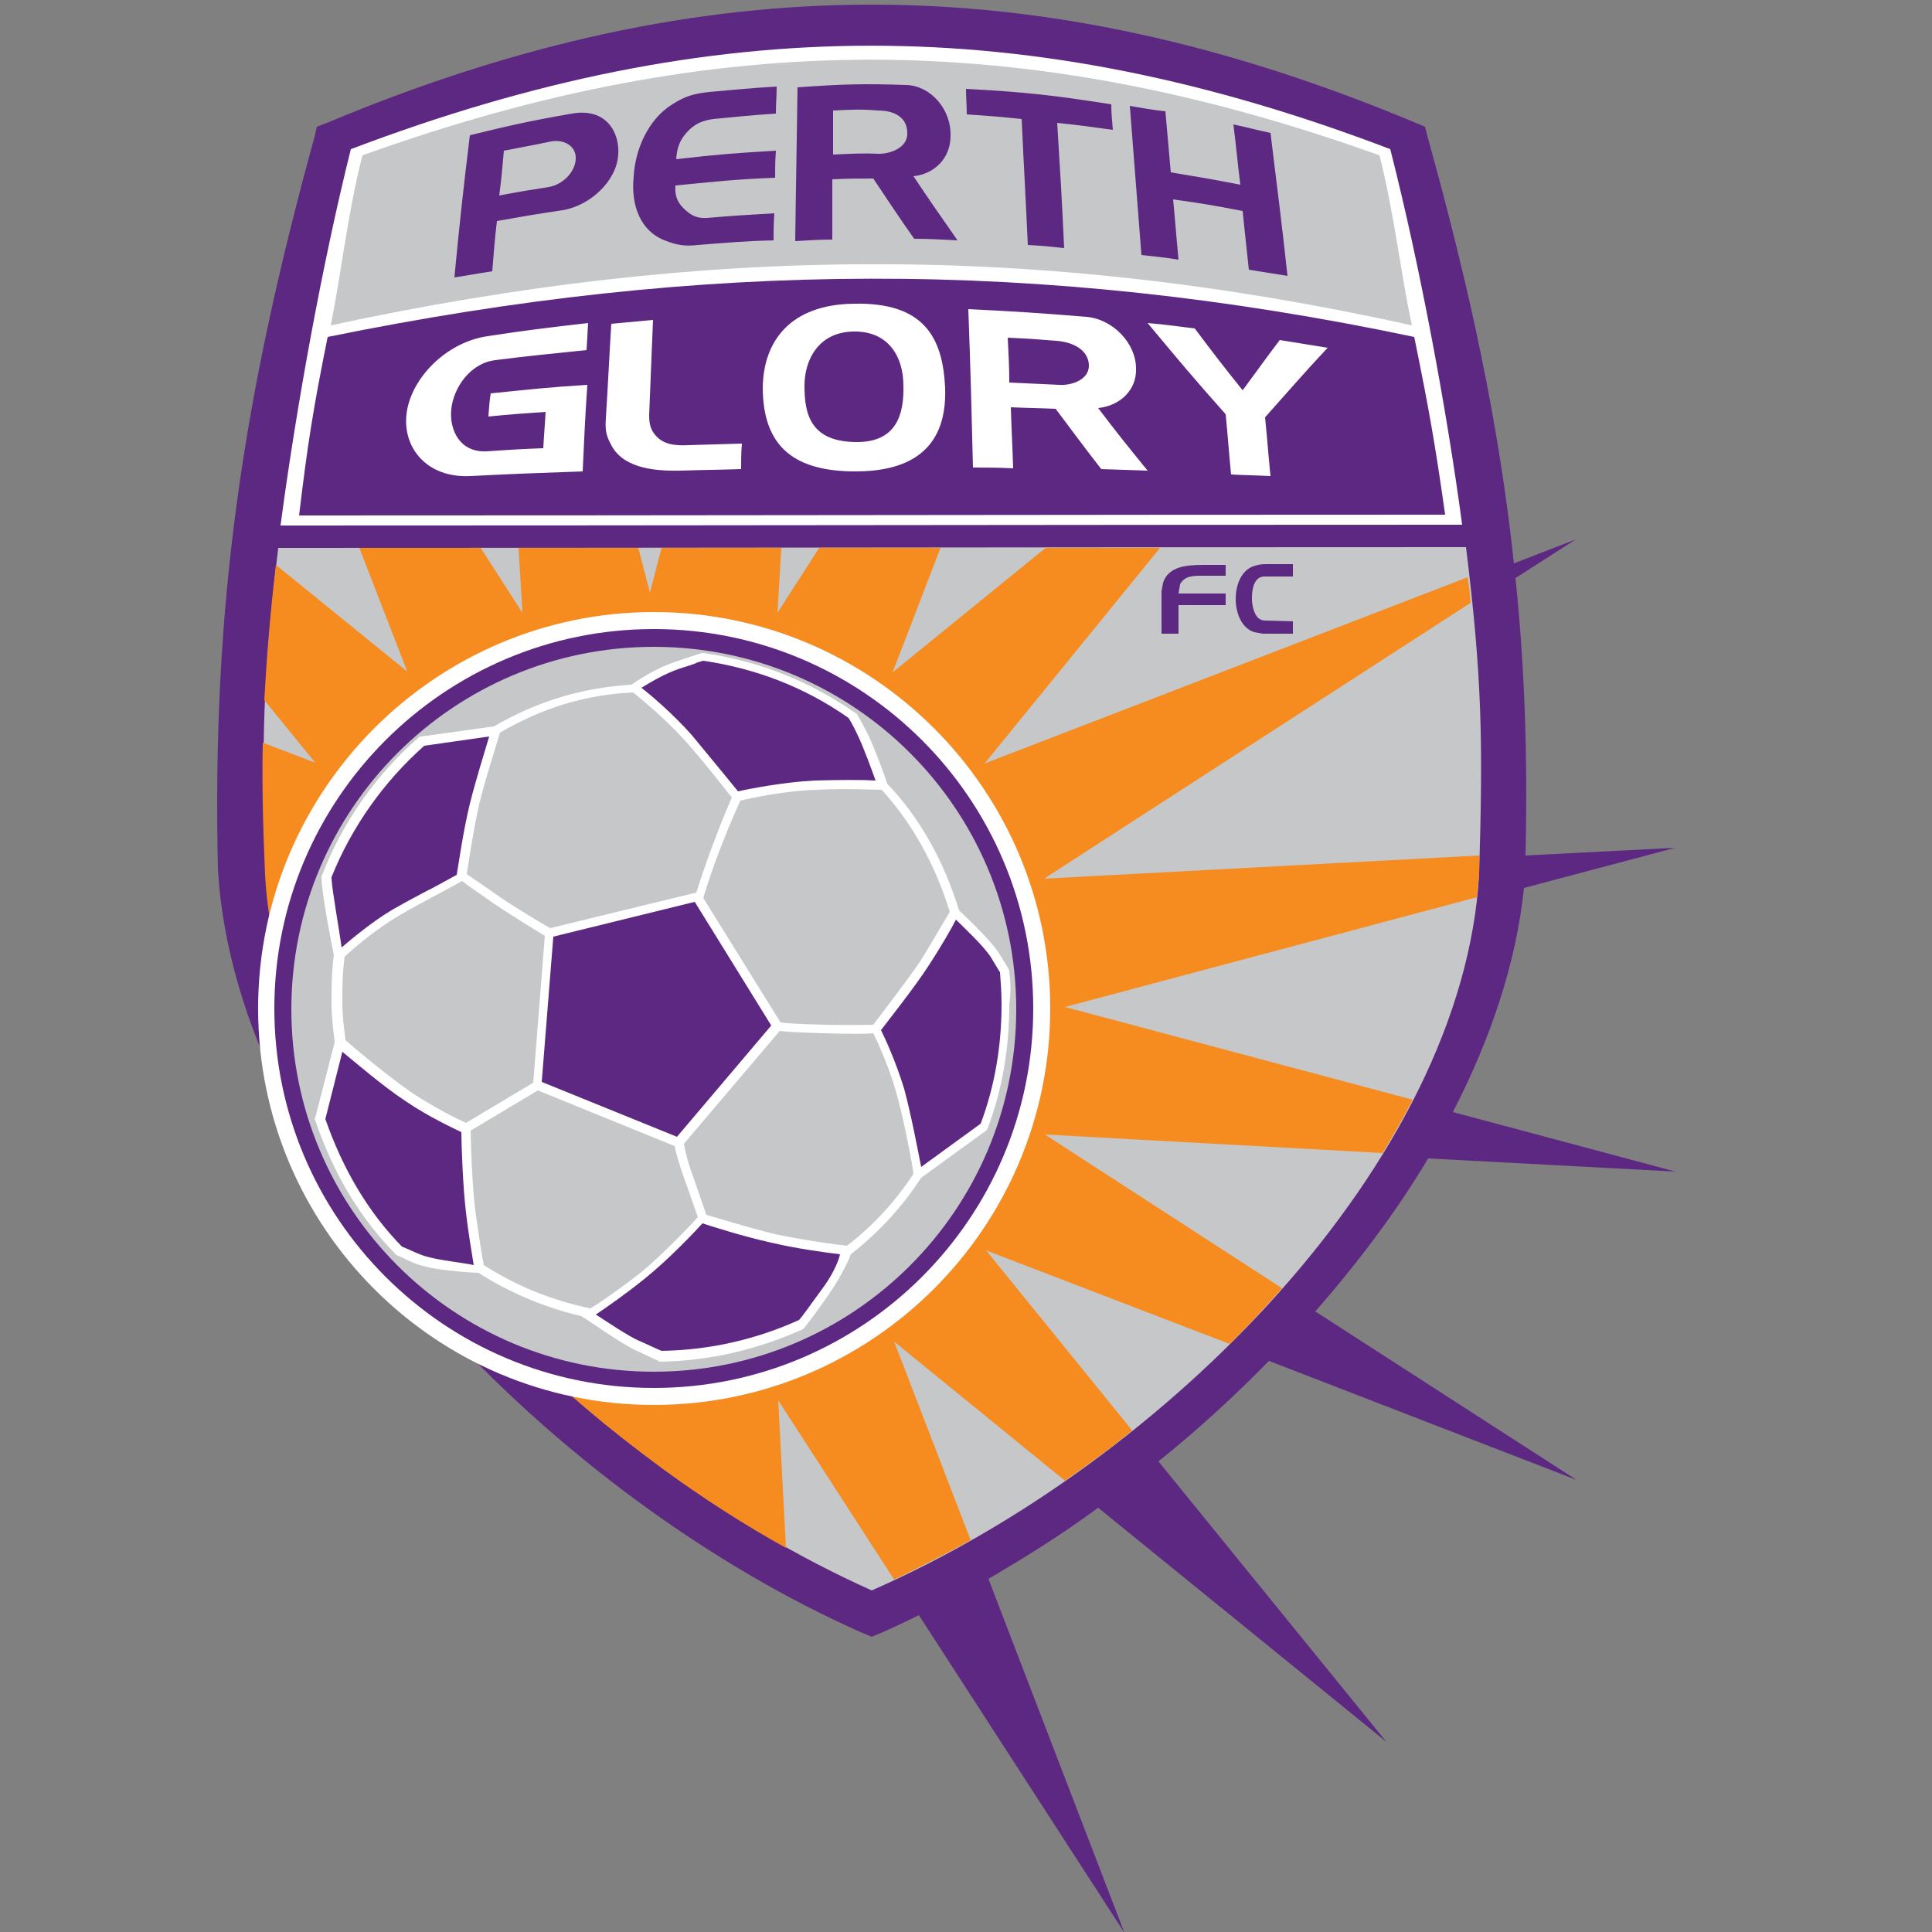 <?xml version="1.0" encoding="utf-8"?>
<!-- Generator: Adobe Illustrator 25.0.1, SVG Export Plug-In . SVG Version: 6.00 Build 0)  -->
<svg version="1.0" id="katman_1" xmlns="http://www.w3.org/2000/svg" xmlns:xlink="http://www.w3.org/1999/xlink" x="0px" y="0px"
	 viewBox="90 25 250 250" style="enable-background:new 0 0 424.8 300.5;" xml:space="preserve">
<rect x="90" y="25" width="250" height="250" fill="#808080" stroke="none"/>
<style type="text/css">
	.st0{fill:#5D2881;}
	.st1{fill:#FFFFFF;}
	.st2{fill:#C5C7C8;}
	.st3{fill:#F68B1F;}
</style>
<path class="st0" d="M306.8,176.6l-28.8-7.7c4.9-9.5,8.2-19.3,9.2-29l19.6-5.2l-19.4,1c0.3-12.7-0.1-24.4-1.3-35.9l7.8-5l-8,3.1
	c-1.9-17.8-5.6-35.2-11.2-55.3l-0.3-1.2l-1.2-0.5c-24.6-10.3-47.6-15.3-70.4-15.3s-45.9,5-70.5,15.3l-1.3,0.5l-0.3,1.3
	c-9.3,33.8-13.3,60.6-12.5,94.8c2.3,39.7,44.2,81.5,83.4,98.8l1.2,0.5l1.2-0.5c1.6-0.7,3.3-1.5,4.9-2.3l26.6,41.1l-17.6-45.8
	c4.8-2.8,9.6-5.8,14.2-9.2l37.3,30.3l-29.5-36.3c5-4,9.8-8.4,14.3-13l39.8,15.4l-33.8-21.8c5.5-6.3,10.5-12.9,14.6-19.8L306.8,176.6
	z"/>
<path class="st1" d="M269.9,44.3c-46.9-17.9-87.6-17.8-134.5,0c-3.7,14.8-7.1,33.6-9.1,48.7c51.9,0,102-0.1,152.9-0.1
	C277.2,77.9,273.7,59.2,269.9,44.3z M132.4,68.6c48.5-9.9,92.1-10.2,140.6,0c1.9,9.3,2.7,13.8,4,23c-49.4,0-98.4,0.1-148.3,0.1
	C129.8,82.5,130.5,78,132.4,68.6z"/>
<path class="st2" d="M124.4,138.2c-0.6-17.1-0.4-25.3,1.6-42.3c51.8,0,102-0.1,153.7-0.1c2.1,17,2.2,25.2,1.7,42.3
	c-2.1,37.2-40.5,76-78.6,92.7C165.1,213.9,126.4,175.1,124.4,138.2 M272.7,67.1c-1.5-7-2.3-14.6-4.2-22c-46-16.5-85.7-16.5-131.6,0
	c-1.9,7.4-2.7,15-4.1,22C181.1,56.7,224.3,56.4,272.7,67.1"/>
<path class="st3" d="M225.1,138.7l55.2-35.7c-0.1-1.1-0.2-2.2-0.4-3.3l-62.5,24.1l22.7-27.9c-4.9,0-9.9,0-14.8,0l-19.8,16.1
	l6.2-16.1c-5.2,0-10.4,0-15.7,0l-5.4,8.4l0.5-8.4c-5.2,0-10.3,0-15.5,0l-1.5,5.8l-1.5-5.8c-5.1,0-10.3,0-15.5,0l0.5,8.4l-5.4-8.4
	c-5.2,0-10.4,0-15.7,0l6.2,16l-17-13.8c-0.8,6.8-1.2,12.2-1.5,17.5l6.6,8.1l-6.8-2.6c-0.1,5,0,10.4,0.3,17.1
	c1.5,27.1,22.7,55.1,48.7,74.8c0.9,0.7,1.9,1.4,2.8,2.1c5.2,3.8,10.5,7.2,15.9,10.2l-1-19.1l15,23.2c3.3-1.6,6.6-3.3,9.9-5.1
	l-9.9-25.7l22.1,18c3-2.1,5.9-4.2,8.7-6.5l-18.9-23.3l31.5,12.1c2.4-2.3,4.6-4.8,6.8-7.2l-30.7-19.9l43.7,2.4
	c1.4-2.3,2.7-4.6,3.9-6.9l-45-12l53.3-14.2c0.1-1,0.2-2,0.3-3c0-0.8,0-1.6,0-2.4L225.1,138.7z"/>
<path class="st1" d="M174.6,206.8c-28.3,0-51.2-23-51.2-51.3s23-51.3,51.2-51.3c28.3,0,51.3,23,51.3,51.3S202.9,206.8,174.6,206.8"
	/>
<path class="st0" d="M174.6,204.6c-27.1,0-49.1-22-49.1-49.1c0-27.1,22-49.1,49.1-49.1c27.1,0,49.1,22,49.1,49.1
	C223.7,182.6,201.7,204.6,174.6,204.6"/>
<path class="st2" d="M174.6,108.7c25.9,0,46.9,21,46.9,46.9s-21,46.9-46.9,46.9c-25.9,0-46.9-21-46.9-46.9S148.7,108.7,174.6,108.7"
	/>
<path class="st0" d="M180.2,141l10.4,16.8l-12.7,15.1l-18.3-7.4l1.4-19.7L180.2,141z M177.8,110.9c-3.1,1-5.8,3.1-5.8,3.1
	s4.1,3.1,7.1,6.5c3,3.4,6.3,7.6,6.3,7.6s5.6-1.3,10.2-1.5c4.6-0.2,8.8,0,8.8,0s-1.6-4.4-2.4-6.3c-0.5-1-1.2-2.3-1.5-2.8
	c-5.7-3.9-12.2-6.6-19.3-7.6C180.2,110.2,179.2,110.5,177.8,110.9 M132.3,138.7c0.1,2.3,1.6,9.9,1.6,9.9s3.6-3.4,7.2-5.5
	c3.7-2.2,4.2-2.2,8.5-4.6c0,0,0.7-5.1,1.7-9.4c1-4.3,2.8-9.6,2.8-9.6l-9.5,1.4c-5.4,4.7-9.7,10.7-12.4,17.5L132.3,138.7z M145,188.2
	c2.4,0.7,7,0.9,7,0.9s-0.7-3.8-1.2-7.5c-0.5-3.7-0.6-10.7-0.6-10.7s-3.8-1.6-7.4-4.1c-3.7-2.5-8.8-7-8.8-7l-2.5,9.9
	c2.2,6.5,5.4,12.2,10.2,17C142.3,187,143.8,187.9,145,188.2 M175.6,200.5c6.5-0.1,12.7-1.6,18.2-4.1c0,0,1.1-1.5,3-4.1
	c1.9-2.6,3-5.4,3-5.4s-5.2-0.6-9.6-1.6s-9.2-2.6-9.2-2.6s-4,4.5-7.6,7.4c-3.6,2.9-7.1,5.1-7.1,5.1s4.5,3.1,6.4,4
	C174.5,200,175.6,200.5,175.6,200.5 M218.8,148.7c-1.2-2-5.2-5.6-5.2-5.6s-1.9,3.4-3.9,6.5c-2,3.1-6.4,8.6-6.4,8.6s1.9,3.6,3.1,7.9
	c1.2,4.2,2.4,11,2.4,11l8.6-6.2c1.8-4.9,2.8-10.2,2.8-15.8c0-1.5,0-2.8-0.2-4.3C220,150.7,220.1,150.7,218.8,148.7"/>
<path class="st1" d="M142.6,78.6c0.5-4.5,5-9.3,10.5-10.1c5.2-0.8,7.8-1.1,13-1.7c-0.1,1.4-0.1,2.1-0.2,3.5
	c-4.7,0.5-7.1,0.7-11.8,1.3c-3.3,0.4-5.4,3.6-5.7,6.3c-0.3,2.7,1.1,5.7,4.6,5.5c2.9-0.2,4.4-0.3,7.3-0.4c0.1-1.9,0.2-2.8,0.3-4.7
	c-2.9,0.2-4.4,0.3-7.4,0.6c0.1-1.2,0.1-1.8,0.3-3c5-0.5,7.5-0.8,12.5-1.1c-0.3,4.5-0.4,6.7-0.6,11.2c-5.8,0.2-8.6,0.3-14.5,0.6
	C145.2,86.9,142.1,82.9,142.6,78.6 M174,78.7c0.2-4.9,0.3-7.4,0.5-12.3c-2.1,0.2-3.2,0.3-5.4,0.5c-0.3,4.9-0.4,7.4-0.7,12.2
	c-0.1,1.4,0,2.2,0.6,3.3c1.4,3,5.2,3.6,9.1,3.5c3.1-0.1,4.7-0.1,7.8-0.2c0-1.3,0-2,0.1-3.3c-2.8,0.1-4.1,0.1-6.9,0.2
	c-1.8,0.1-3.3-0.1-4.3-1.3C174.2,80.6,174,79.9,174,78.7 M200.7,86c6.2,0,11.9-2.2,11.6-10.8c-0.3-6.5-2.7-11.1-11.8-10.9
	c-8.2,0.1-11.7,4.8-11.8,10.8C188.7,83,193,86,200.7,86 M200.4,67.9c4.6-0.1,6.5,3.3,6.5,7c0.1,3.7-0.9,7.3-6,7.3
	c-6.1,0-6.8-3.7-6.8-7.3C194.1,71.7,195.8,68,200.4,67.9 M230.6,66c-6.1-0.5-9.2-0.7-15.3-1c0.3,8.2,0.4,12.3,0.6,20.5
	c2.1,0,3.1,0,5.2,0.1c-0.1-3.2-0.2-4.7-0.3-7.9c2.3,0.1,3.5,0.1,5.8,0.2c2.4,3.2,3.5,4.7,5.9,7.8c2.4,0.1,3.6,0.1,6,0.2
	c-2.6-3.2-3.9-4.8-6.4-8.1c2.9-0.3,5-2.4,4.9-5.1C237,69.4,234,66.3,230.6,66 M220.4,68.7c2.5,0.1,3.8,0.2,6.3,0.4
	c2.4,0.2,4.1,1.3,4.2,3.1c0.1,1.9-2.2,2.7-3.8,2.6c-2.6-0.1-3.9-0.2-6.5-0.3C220.6,72.1,220.5,71,220.4,68.7 M238.5,66.8
	c4,4.8,6,7.2,10.1,11.8c0.3,3.1,0.4,4.7,0.7,7.8c2,0.1,3.1,0.1,5.1,0.2c-0.3-3-0.4-4.6-0.7-7.6c3.4-3.8,5-5.7,8.1-9
	c-2.5-0.4-3.7-0.6-6.2-1c-1.9,2.5-2.8,3.8-4.8,6.5c-2.5-3.1-3.8-4.8-6.2-8C242.1,67.2,240.9,67,238.5,66.8 M220.6,150.8
	c0.1-0.2-0.2-0.6-1.3-2.4c-1.2-1.9-4.6-5-5.2-5.6c-2-6.5-5.1-12-9.3-16.4c-0.2-0.7-1.6-4.5-2.4-6.2c-0.5-1-1.2-2.3-1.5-2.8l-0.1-0.1
	l-0.2-0.1c-5.9-4.1-12.5-6.7-19.6-7.7l-0.1,0l-0.1,0l-0.9,0.3c-0.7,0.2-1.5,0.5-2.4,0.8c-2.8,0.9-5.2,2.6-5.8,3
	c-6.4,0.4-12.1,2.1-17.8,5.4l-9.4,1.3l-0.2,0l-0.1,0.1c-5.5,4.8-9.9,11-12.5,17.8l-0.1,0.1l0,0.1l0,0.2l0,0.1c0.1,2.3,1.4,9,1.6,9.9
	c-0.3,2.1-0.3,4.2-0.3,6.3c0,1.6,0.2,3.3,0.4,4.8l0,0.2l-2.5,9.7l-0.1,0.2l0.1,0.2c2.4,7,5.8,12.6,10.3,17.2l0.1,0.1l0.1,0.1
	l0.7,0.3c0.8,0.4,1.8,0.9,2.7,1.1c2.4,0.7,7,0.9,7.2,0.9h0c4.1,2.6,8.6,4.5,13.3,5.6l0.5,0.3c0.2,0.1,4.6,3.2,6.5,4.1
	c1.9,0.9,3,1.4,3,1.4l0.1,0.1h0.1c6.5-0.1,12.7-1.6,18.5-4.2l0.1-0.1l0.1-0.1c0,0,1.2-1.5,3-4.1c1.7-2.4,2.8-4.8,3-5.4
	c3.7-2.9,6.7-6.2,9.1-9.9l8.4-6.1l0.1-0.1l0.1-0.2c1.9-5,2.8-10.4,2.8-16C220.8,153.5,220.8,152.2,220.6,150.8 M212.9,143
	c-0.5,0.8-2.1,3.6-3.7,6.2c-1.8,2.7-5.4,7.3-6.2,8.4c-0.7,0-2.8,0.1-6.4,0c-3.5-0.1-5.1-0.2-5.6-0.3l-10-16.1h0c0,0,0.9-3.1,2.4-6.9
	c1.2-3.1,2.1-5,2.4-5.7c1.2-0.3,5.9-1.3,9.8-1.4c3.9-0.2,7.5,0,8.5,0C208,131.5,211,136.8,212.9,143 M161.6,146.2l18.3-4.5l9.9,16
	l-12.2,14.4l-17.5-7.1L161.6,146.2z M159,165.1l-8.7,5.2c-0.9-0.4-4-1.9-7-3.9c-3.2-2.2-7.7-6-8.6-6.8l0-0.1
	c-0.2-1.5-0.4-3.1-0.4-4.7c0-2,0-4,0.3-6c0.7-0.7,3.9-3.5,7-5.3c2-1.2,3.1-1.7,4.3-2.4c1-0.5,2.1-1.1,3.9-2.1l1.2,0.9
	c0.7,0.5,1.5,1,2.3,1.6c2.4,1.7,6.1,3.9,7.2,4.6L159,165.1z M178,111.5c0.9-0.3,1.7-0.5,2.3-0.8l0.7-0.2c6.8,1,13.1,3.4,18.8,7.4
	c0.4,0.6,1,1.8,1.4,2.7c0.6,1.3,1.6,4,2.1,5.4c-1.5-0.1-4.6-0.1-7.9,0c-4,0.2-8.6,1.1-9.9,1.4c-0.8-1-3.6-4.4-6-7.3
	c-2.3-2.6-5.2-5.1-6.5-6.1C174,113.4,175.9,112.2,178,111.5 M154.7,119.8c5.5-3.2,11-4.9,17.2-5.2c0.8,0.6,4.2,3.4,6.8,6.3
	c2.5,2.8,5.2,6.3,6,7.3c-0.3,0.7-1.2,2.7-2.3,5.7c-1.2,3.1-2,5.7-2.3,6.6l-18.9,4.6c-0.9-0.5-4.8-2.8-7.2-4.5
	c-0.8-0.6-1.6-1.1-2.3-1.6l-1.3-0.9c0.2-1.3,0.8-5.4,1.6-9C152.9,125.4,154.4,120.9,154.7,119.8 M132.9,138.7l0-0.2l0,0
	c2.6-6.5,6.8-12.4,12-17l8.4-1.2c-0.5,1.7-1.7,5.5-2.5,8.7c-0.9,3.7-1.5,8.1-1.7,9.2c-1.8,1-2.9,1.6-3.9,2.1
	c-1.3,0.7-2.3,1.2-4.4,2.4c-2.7,1.6-5.3,3.8-6.6,4.9C133.9,145.3,133,140.4,132.9,138.7 M145.2,187.6c-0.8-0.2-1.8-0.7-2.5-1
	l-0.7-0.3c-4.3-4.4-7.6-9.9-9.9-16.5l2.2-8.7c1.6,1.3,5.3,4.5,8.2,6.4c3.1,2.1,6.2,3.5,7.2,4c0,1.5,0.2,7.2,0.6,10.4
	c0.3,2.7,0.8,5.5,1,6.8C150,188.4,146.9,188.1,145.2,187.6 M152.6,188.7c-0.2-1-0.7-4.1-1.1-7.1c-0.4-3.1-0.6-8.9-0.6-10.3l8.7-5.2
	l17.7,7.2c0.1,0.6,0.5,2.1,1.1,3.8c0,0,1.5,4.2,1.9,5.4c-0.9,1-4.3,4.6-7.3,7.1c-2.8,2.2-5.4,4-6.6,4.7
	C161.5,193.3,156.8,191.4,152.6,188.7 M196.3,191.9c-1.6,2.2-2.6,3.6-2.9,3.9c-5.5,2.5-11.5,3.9-17.8,4c-0.3-0.1-1.3-0.6-2.9-1.3
	c-1.4-0.6-4.2-2.5-5.6-3.4c1.2-0.8,3.8-2.6,6.4-4.7c3.1-2.5,6.5-6.1,7.4-7.1c1.2,0.4,5.3,1.7,8.9,2.5c3.4,0.8,7.2,1.3,8.9,1.5
	C198.5,188.3,197.6,190.2,196.3,191.9 M199.6,186.2c-1.1-0.1-5.5-0.7-9.3-1.5c-3.7-0.9-7.8-2.2-8.9-2.5l-1.9-5.5
	c-0.6-1.6-0.9-3.1-1-3.7l12.4-14.6c0.6,0.1,2.3,0.2,5.7,0.3c3.5,0.1,5.6,0.1,6.4,0c0.5,1,1.9,4,2.9,7.4c1.1,3.8,2.2,9.8,2.3,10.8
	C205.9,180.4,203.1,183.5,199.6,186.2 M216.9,170.4l-7.7,5.6c-0.4-2-1.3-6.8-2.2-10.1c-1.1-3.6-2.5-6.6-3-7.6
	c0.9-1.2,4.4-5.6,6.2-8.4c1.5-2.3,2.9-4.7,3.5-5.9c1.1,1.1,3.7,3.5,4.6,5c0.8,1.3,1,1.7,1.1,1.8c0.1,1.4,0.2,2.7,0.2,4.2
	C219.6,160.4,218.7,165.6,216.9,170.4"/>
<path class="st0" d="M248.6,98v1.5h-3c-1.2,0-2.3,0-2.9,1.1l-0.2,1.2h6.1v1.5h-6.1v3.7h-2.2v-5.5l0.2-1.1c0.7-2.1,3-2.3,5.2-2.3
	H248.6z M253.4,107h3.9v-1.6l-3.6-0.1c-1.2,0-1.6-1.4-1.7-2.6l0-0.4c0-1.3,0.4-2.7,1.6-2.7h3.7V98h-3.5c-0.7,0-1.1,0.1-1.7,0.3
	c-1.5,0.6-2.2,2.4-2.2,4.2c0,1.9,0.8,3.8,2.4,4.3L253.4,107z M164,39.7c4.5-0.8,6.2,2.5,6,5.3c-0.2,3.4-3.6,6.6-7.2,7.2
	c-3.4,0.5-5.1,0.8-8.5,1.4c-0.3,2.6-0.4,3.9-0.6,6.5c-2,0.3-2.9,0.5-4.9,0.8c0.7-7.3,1.1-11,2-18.4C156.1,41.2,158.8,40.6,164,39.7
	 M155.2,44.5c-0.2,2.3-0.3,3.5-0.6,5.8c2.6-0.5,3.9-0.7,6.4-1.1c1.8-0.3,3.4-1.9,3.5-3.6s-1.5-2.6-3.2-2.3
	C159,43.8,157.7,44,155.2,44.5 M176,56.1c1.5,0.6,2.6,0.8,4.3,0.6c3.9-0.3,5.8-0.5,9.8-0.6c0-1.4,0-2.1,0.1-3.5
	c-3.5,0.2-5.2,0.3-8.7,0.6c-1.4,0.1-2.2-0.4-3.1-1.3c-0.8-0.8-1.1-1.7-1-2.9c5.2-0.5,7.7-0.8,12.9-1c0-1.4,0-2.1,0.1-3.5
	c-5.2,0.3-7.7,0.5-12.9,1.1c0.1-1.4,0.4-2.4,1.4-3.5c1-1.1,2-1.5,3.4-1.7c3.2-0.3,4.9-0.5,8.1-0.7c0-1.4,0.1-2.1,0.1-3.5
	c-3.5,0.2-5.2,0.4-8.7,0.7c-1.9,0.2-3.1,0.5-4.8,1.6c-3.1,1.9-4.8,5.8-5,9.3C171.6,51.6,172.9,54.9,176,56.1 M207.3,36
	c3.1,0.1,5.8,3.1,5.7,6.6c0,2.8-2,4.9-4.8,5.2c2.2,3.3,3.4,5,5.7,8.3c-2.2-0.1-3.4-0.2-5.6-0.2c-2.2-3.1-3.2-4.7-5.3-7.8
	c-2.1,0-3.2,0-5.3,0.1c0,3.1,0,4.7,0,7.8c-1.9,0-2.9,0.1-4.8,0.2c0.1-8,0.2-12,0.3-19.9C198.8,35.9,201.7,35.8,207.3,36 M197.8,39.3
	c0,2.3,0,3.4,0,5.7c2.4-0.1,3.6-0.2,6-0.1c1.4,0,3.7-0.8,3.6-2.7c0-1.9-1.5-2.9-3.8-2.9C201.2,39.1,200.1,39.2,197.8,39.3 M215,36.5
	c0,1.3,0.1,2,0.1,3.3c2.9,0.2,4.3,0.3,7.1,0.6c0.3,6.5,0.5,9.7,0.8,16.3c1.9,0.1,2.8,0.2,4.7,0.4c-0.3-6.5-0.5-9.7-0.9-16.2
	c2.9,0.3,4.3,0.5,7.2,0.9c-0.1-1.3-0.2-2-0.2-3.3C226.2,37.3,222.5,36.9,215,36.5 M236.2,38.7c0.6,7.7,0.9,11.6,1.5,19.3
	c1.9,0.2,2.9,0.3,4.8,0.6c-0.3-3.1-0.4-4.7-0.7-7.8c3.6,0.5,5.4,0.8,9,1.5c0.3,3.1,0.5,4.6,0.8,7.6c2,0.3,3,0.5,5,0.8
	c-0.8-7.4-1.3-11.1-2.2-18.5c-1.9-0.4-2.9-0.7-4.8-1.1c0.4,3.1,0.5,4.7,0.9,7.8c-3.6-0.7-5.4-1-9-1.6c-0.3-3.2-0.4-4.7-0.7-7.9
	C238.9,39.2,238,39,236.2,38.7"/>
</svg>
